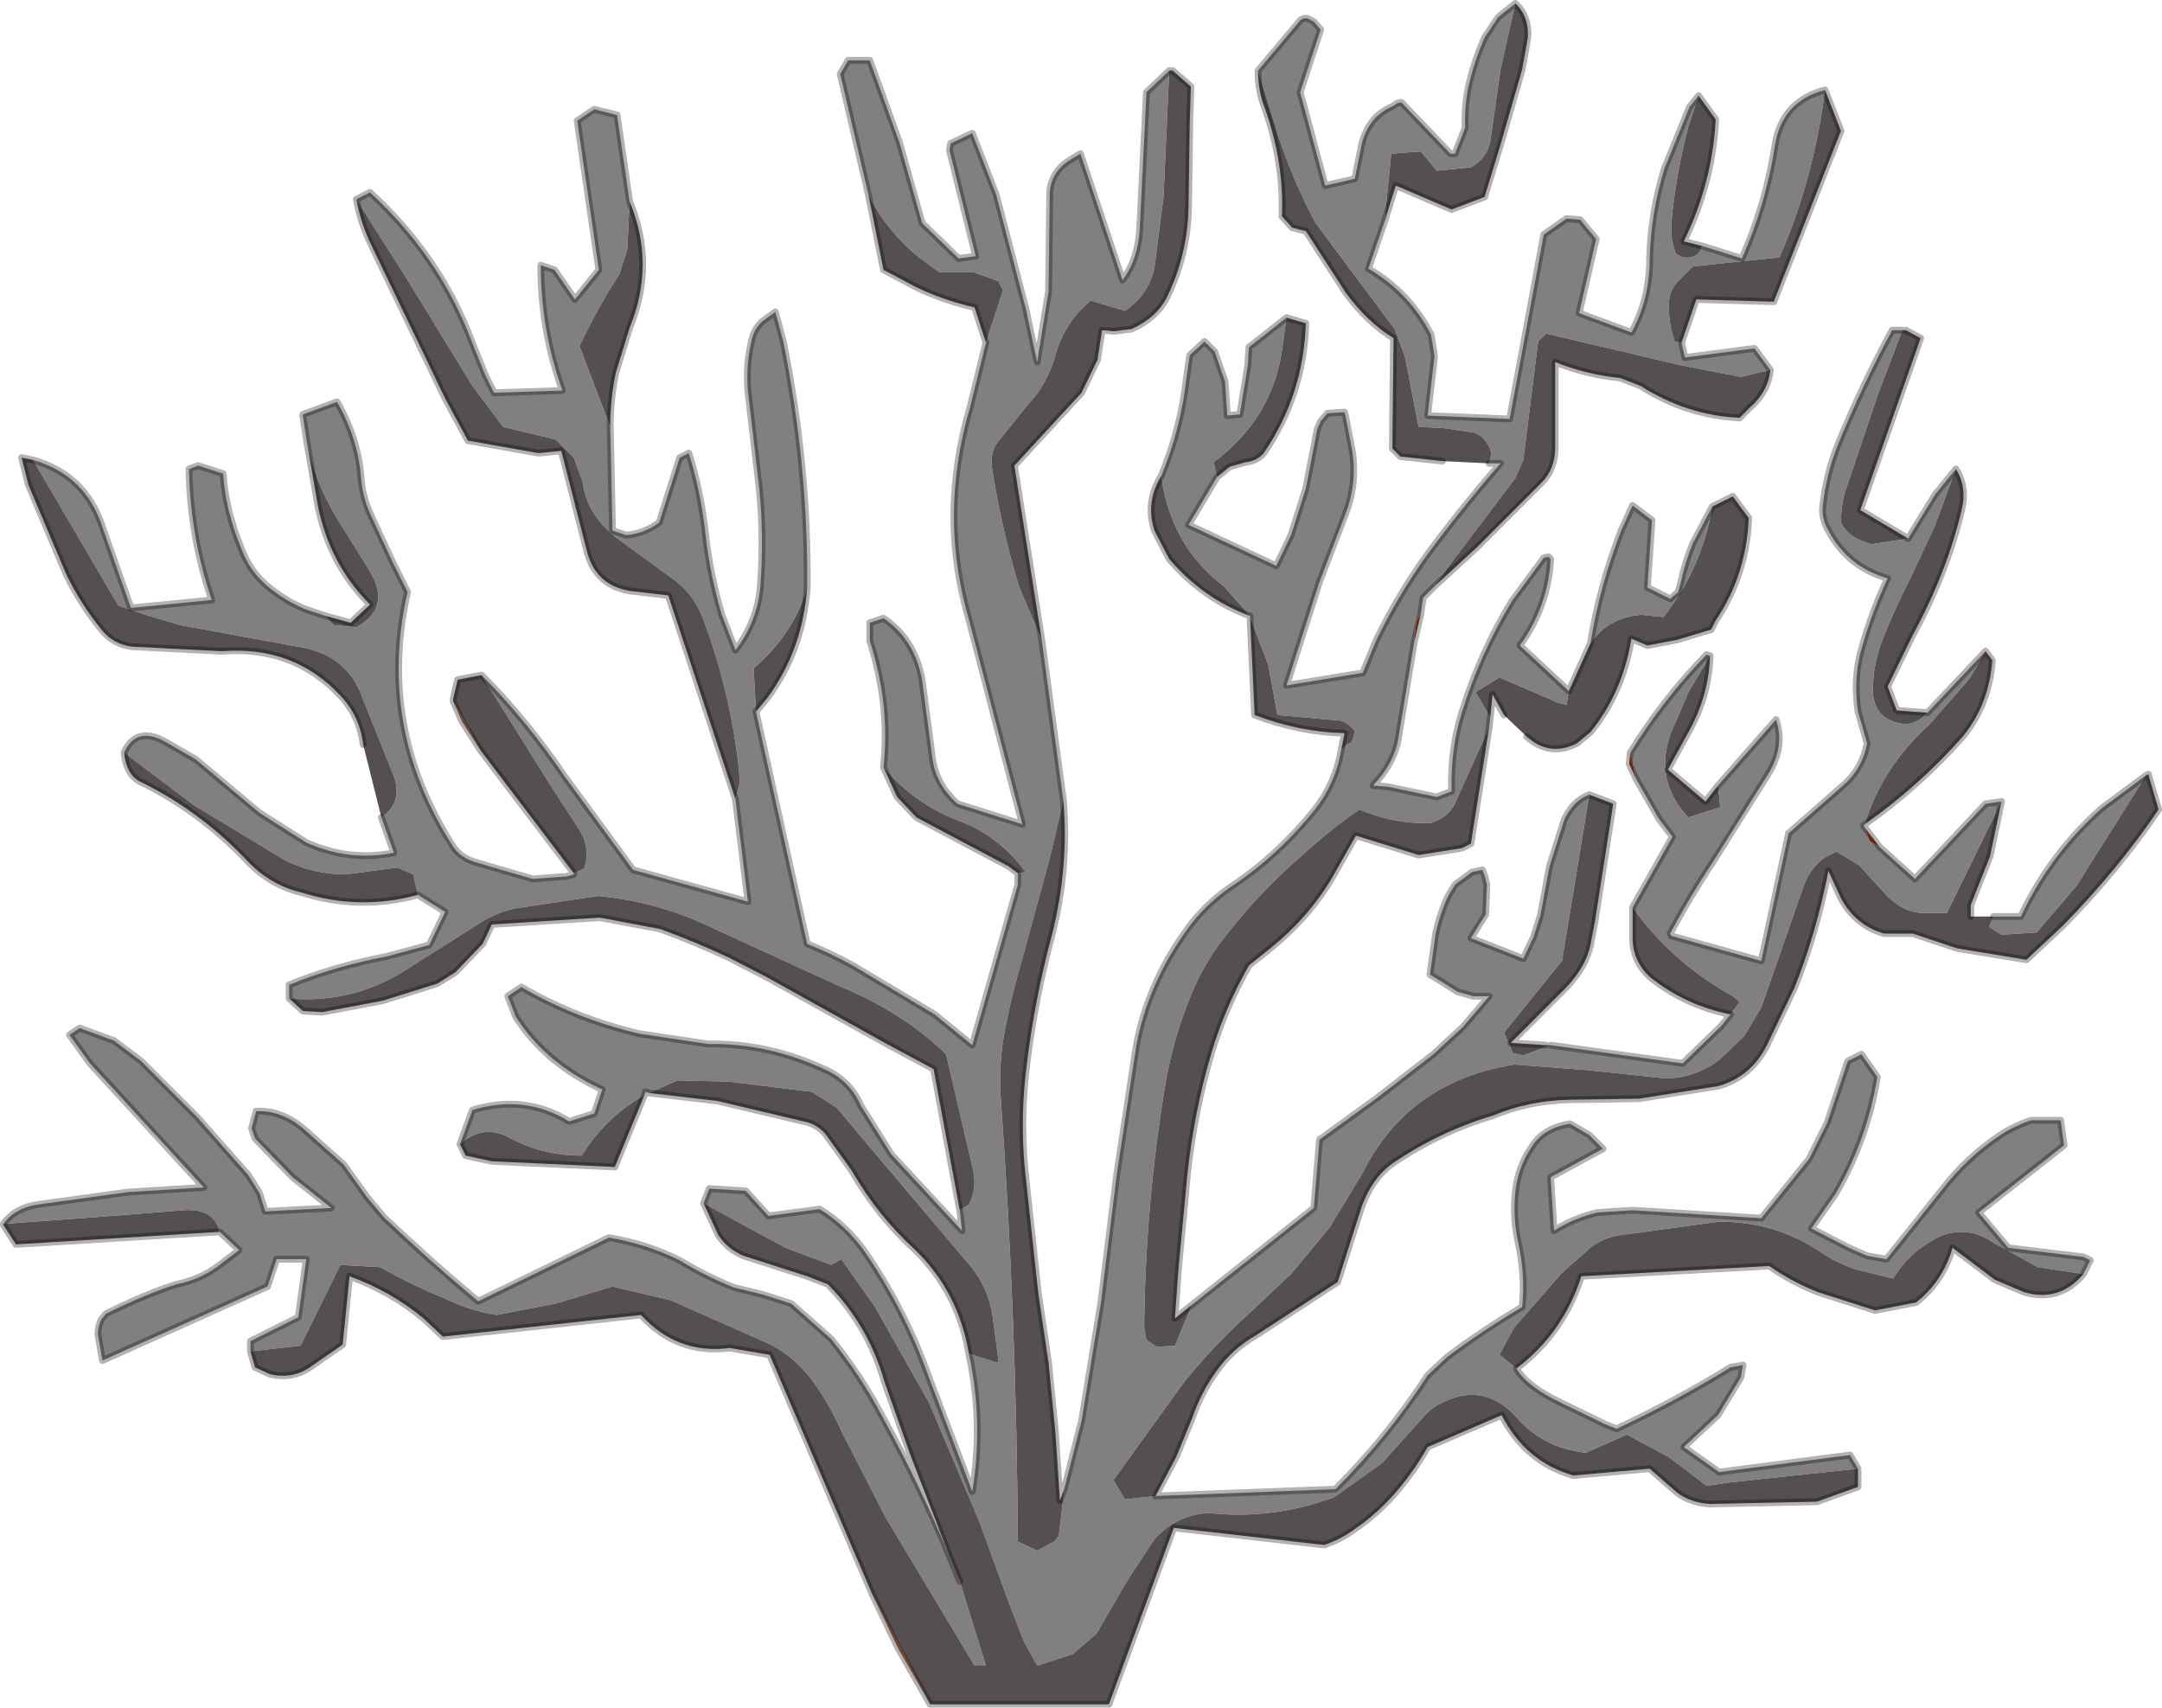 <?xml version="1.0" encoding="UTF-8" standalone="no"?>
<svg xmlns:xlink="http://www.w3.org/1999/xlink" height="75.0px" width="94.95px" xmlns="http://www.w3.org/2000/svg">
  <g transform="matrix(1.0, 0.0, 0.0, 1.0, 43.45, 73.9)">
    <use data-characterId="563" height="75.0" id="decoration86-Couleur0_BB5631" filter="url(#decoration86-filter0)" transform="matrix(1.0, 0.0, 0.0, 1.0, -43.45, -73.9)" width="94.95" xlink:href="#decoration86-sprite0"/>
  </g>
  <defs>
    <g id="decoration86-sprite0" transform="matrix(1.0, 0.0, 0.0, 1.0, 0.15, 0.15)">
      <use data-characterId="562" height="75.0" transform="matrix(1.0, 0.0, 0.0, 1.0, -0.15, -0.15)" width="94.95" xlink:href="#decoration86-shape0"/>
    </g>
    <g id="decoration86-shape0" transform="matrix(1.0, 0.0, 0.0, 1.0, 0.15, 0.15)">
      <path d="M71.45 32.9 L71.7 34.05 71.4 33.4 71.45 32.9 M61.95 28.1 L62.05 27.15 62.25 26.8 61.95 28.1 M82.4 37.05 L81.95 36.8 81.75 36.2 82.4 37.05" fill="#933918" fill-rule="evenodd" stroke="none"/>
      <path d="M40.7 74.7 L39.3 72.25 38.15 69.85 40.7 74.7 M20.95 32.8 L20.15 31.55 19.75 30.65 20.95 32.8" fill="#bb5631" fill-rule="evenodd" stroke="none"/>
      <path d="M83.4 14.35 L82.35 17.1 80.85 21.55 Q80.7 22.15 80.7 22.8 81.05 23.5 82.05 23.75 L83.65 23.5 84.85 21.55 85.75 20.45 84.8 23.0 83.7 25.35 Q83.0 26.7 82.45 28.15 82.1 29.15 82.1 30.2 82.15 31.5 83.5 31.65 84.05 31.65 84.5 31.15 L87.05 28.45 86.35 29.65 84.6 31.65 Q82.5 33.55 81.75 36.05 L81.7 36.1 81.75 36.2 81.95 36.8 82.4 37.05 83.95 38.45 87.05 35.15 87.75 35.05 85.35 39.95 84.4 39.95 Q83.35 39.95 82.55 39.0 L81.5 37.85 80.5 37.25 80.0 37.5 Q79.35 37.95 79.05 38.8 L77.2 44.1 76.45 45.35 75.35 46.4 Q74.2 47.25 72.9 47.2 L69.6 46.85 66.35 46.6 Q61.7 47.35 59.7 51.35 L58.25 53.75 56.55 55.8 54.1 58.1 Q52.9 59.25 51.85 60.55 L48.75 64.85 49.25 65.7 50.6 65.55 58.5 65.25 Q60.8 62.95 62.55 60.25 L63.4 59.45 Q65.0 58.25 66.7 57.25 66.85 55.8 66.5 54.3 66.25 53.05 66.45 51.85 66.6 51.0 67.1 50.25 67.6 49.4 68.8 49.2 L69.65 49.7 70.25 50.3 67.95 51.55 68.1 53.9 Q68.95 53.35 70.0 53.1 L71.55 53.0 77.2 53.35 79.3 50.75 80.1 49.15 81.0 46.45 81.6 46.15 82.3 47.15 Q81.85 49.9 80.45 52.3 L79.4 53.8 81.05 54.65 81.85 55.0 82.7 55.15 85.1 52.15 Q86.2 50.7 87.7 49.7 88.3 49.3 89.05 49.05 L90.35 49.05 90.5 50.15 86.75 53.1 88.05 54.65 91.35 55.05 91.65 55.2 91.6 55.3 91.35 55.8 89.35 55.5 87.35 54.4 Q86.25 53.65 85.05 54.15 83.7 54.8 83.0 56.0 L81.95 55.75 Q80.75 55.5 79.75 54.8 77.8 53.5 75.35 53.5 L71.35 54.05 Q70.45 54.1 69.75 54.6 L68.45 55.75 66.35 58.15 65.7 59.35 66.45 59.95 Q66.9 60.75 68.5 61.5 L70.35 62.4 70.85 62.6 Q73.5 61.35 75.85 59.9 L76.4 59.8 76.3 60.35 75.3 62.0 73.8 63.4 75.35 64.5 81.1 63.75 81.45 64.35 75.85 64.95 74.8 65.1 73.15 63.85 71.3 62.85 69.5 63.65 Q67.65 63.45 66.5 62.15 65.1 60.55 63.3 61.4 62.7 61.65 62.3 62.15 L60.55 64.1 58.45 65.6 Q55.75 66.6 52.95 66.3 51.55 66.35 50.55 67.45 L49.4 69.2 48.0 71.6 46.95 72.5 45.4 73.0 44.8 71.9 44.2 70.35 42.85 66.65 40.65 61.45 38.25 57.2 36.8 55.15 36.35 55.4 34.35 54.65 30.75 52.7 31.0 52.05 32.6 52.15 33.6 53.25 35.85 52.95 Q37.05 53.7 37.85 54.85 39.6 57.4 40.65 60.35 L42.55 65.35 Q43.05 62.3 42.4 59.3 L43.65 59.7 43.7 59.6 43.45 57.7 Q43.25 56.3 42.3 55.25 L38.45 50.7 36.6 48.5 35.5 47.8 31.85 47.35 29.6 47.3 28.35 47.85 28.2 47.8 28.15 47.95 Q26.45 48.9 25.4 50.6 23.65 50.6 22.2 49.8 21.05 49.2 20.05 50.1 L20.6 48.6 Q22.9 47.9 24.85 49.1 L25.95 48.75 26.3 47.7 Q23.8 46.55 22.5 44.5 L22.15 43.6 22.75 43.2 Q25.15 44.6 27.95 45.25 L30.95 45.7 Q33.6 45.65 36.15 46.85 37.2 47.35 37.65 48.4 L39.0 50.55 42.1 53.9 42.0 53.0 42.4 52.75 Q42.75 52.1 42.6 51.3 L41.4 46.15 Q39.5 44.3 36.7 43.15 L31.35 40.7 Q28.85 39.45 26.1 39.2 L22.45 39.75 Q21.55 39.95 20.75 40.5 L17.9 42.3 Q15.45 43.95 12.55 43.7 L12.55 43.1 Q14.5 42.3 16.85 41.85 L18.7 41.35 19.4 39.9 18.2 39.15 18.0 38.25 17.3 37.95 15.05 38.25 Q13.65 38.25 12.4 37.65 L8.35 35.2 5.3 32.9 Q5.85 31.7 7.15 32.45 L8.45 33.2 11.25 35.55 13.3 36.85 Q15.2 37.7 17.15 37.3 L16.6 35.75 Q17.55 35.1 17.15 33.95 L15.65 30.2 Q14.95 28.65 13.2 28.3 L7.75 27.3 6.4 26.9 5.05 26.45 1.3 20.05 Q3.6 20.7 4.35 23.0 L5.6 26.55 9.15 26.2 Q8.2 23.4 8.15 20.45 L8.55 20.3 9.65 20.65 Q9.75 22.25 10.45 23.95 10.8 24.9 11.55 25.55 12.3 26.2 13.25 26.6 L14.15 26.9 14.5 27.3 15.5 27.4 Q17.05 26.55 16.1 24.95 L14.7 22.7 Q13.65 21.0 13.3 19.1 L13.15 18.1 13.15 18.05 14.65 17.5 Q15.55 19.05 15.7 20.75 15.75 21.65 16.15 22.5 L17.1 24.55 17.75 25.85 Q16.4 31.75 19.7 36.95 20.05 37.55 20.85 37.75 L23.25 38.45 24.55 38.35 24.7 38.35 25.05 38.25 25.05 38.2 25.5 38.0 Q25.8 37.1 25.3 36.3 L24.0 34.3 21.0 29.5 Q22.95 31.45 24.65 33.95 L27.65 38.05 32.7 39.45 32.15 34.95 32.35 34.2 Q32.05 30.55 30.7 26.95 30.3 25.95 29.5 25.35 L26.9 23.45 Q25.6 22.4 25.45 21.05 L25.05 19.95 24.25 19.15 21.95 18.6 20.6 16.8 17.75 12.15 15.5 8.6 16.1 8.3 Q19.15 11.1 20.55 14.8 L21.15 16.3 21.55 17.1 24.55 17.0 Q23.6 14.35 23.6 11.5 L24.2 11.7 25.1 13.0 26.15 11.7 25.2 5.15 25.95 4.65 26.95 4.9 27.5 8.7 27.4 10.8 27.05 11.9 Q26.1 13.35 25.3 15.05 L26.65 18.6 26.75 23.15 27.35 23.35 Q28.1 23.3 28.8 22.8 L29.7 19.95 30.1 19.75 Q30.65 21.5 30.85 23.45 31.05 25.15 31.55 26.85 L32.15 28.4 Q33.15 27.1 33.25 25.5 33.4 23.4 33.2 21.35 L32.7 17.05 Q32.6 15.9 32.85 14.85 32.95 14.3 33.35 13.95 L33.9 13.55 34.25 14.85 Q35.35 20.3 35.3 25.65 34.7 27.7 32.95 29.2 L33.05 31.1 35.3 41.3 Q36.3 41.7 37.3 42.25 L40.9 44.4 42.55 45.75 44.55 38.7 44.55 38.2 44.9 38.15 Q43.75 36.6 42.1 35.95 40.05 35.2 38.65 33.55 38.95 30.8 38.05 28.0 L38.05 27.2 38.65 27.0 Q40.05 27.95 40.35 29.75 L40.8 33.15 Q40.95 34.3 41.9 35.15 L44.75 36.05 42.4 27.05 Q41.55 24.1 41.8 21.2 41.95 19.45 42.45 17.75 L43.15 14.9 43.9 12.6 43.7 12.2 42.6 11.8 41.1 11.8 40.2 11.15 Q38.85 10.05 38.0 8.45 L36.75 3.1 37.1 2.5 38.05 2.5 39.35 6.1 40.35 9.65 41.95 11.2 42.7 11.1 41.55 6.45 41.6 6.15 42.55 5.7 43.6 8.4 44.9 13.4 45.4 15.75 45.9 12.65 45.95 8.55 Q45.9 7.5 46.8 6.9 L47.3 6.6 49.15 12.15 Q49.8 11.3 49.9 10.0 L50.2 3.9 51.2 2.95 50.95 8.5 50.55 11.6 Q50.3 12.8 49.25 13.5 L47.75 13.05 Q46.6 14.0 46.2 15.45 45.85 16.7 45.05 17.55 L43.6 19.35 Q43.35 19.8 43.4 20.3 43.8 22.95 44.6 25.6 L45.6 27.95 46.55 35.0 45.95 37.55 44.75 41.95 Q44.3 43.45 44.0 45.0 43.7 46.5 43.8 48.05 44.5 57.85 44.55 67.55 L45.4 67.95 46.15 67.55 46.35 67.3 46.6 65.2 47.35 62.25 48.2 57.05 48.9 51.4 49.75 45.8 Q50.25 43.05 52.0 40.65 52.75 39.6 53.9 38.8 55.95 37.45 57.6 35.4 58.5 34.25 58.75 32.8 L59.0 32.55 59.2 32.45 59.3 32.2 59.35 31.95 Q59.05 31.6 58.75 31.5 L55.95 31.25 55.55 29.05 54.75 26.95 54.75 26.9 53.6 25.6 Q51.25 23.8 50.85 20.75 51.7 18.7 51.95 16.5 L52.1 15.45 52.75 14.85 53.2 15.3 53.65 16.6 53.75 18.1 54.3 18.05 54.65 15.9 54.7 15.1 56.35 13.8 56.15 15.25 Q55.7 18.25 53.15 20.15 L53.3 20.8 52.05 22.9 55.9 24.7 56.55 23.35 57.2 21.3 57.7 18.7 57.85 18.35 58.15 18.0 58.9 17.95 58.95 18.15 59.2 19.45 Q59.5 20.95 58.95 22.4 L57.8 25.4 56.35 29.95 59.7 29.4 60.3 27.95 Q61.25 26.0 62.5 24.25 64.05 22.15 65.75 20.2 L65.25 20.2 65.35 19.75 Q65.15 19.05 64.6 18.85 L63.25 18.65 62.15 18.6 61.55 15.5 61.1 14.3 58.6 10.95 57.6 9.6 Q56.65 7.8 56.0 5.85 L55.1 2.95 56.95 0.75 Q57.05 0.65 57.25 0.65 L57.55 0.8 57.85 1.15 56.95 3.9 58.05 8.0 59.35 7.7 59.65 6.2 Q59.95 4.95 61.05 4.5 61.2 4.35 61.4 4.35 L63.55 6.6 63.75 6.6 64.2 5.45 Q64.15 4.4 64.4 3.4 64.65 2.4 65.05 1.5 L65.65 0.6 66.4 0.0 65.75 2.9 65.3 6.05 Q65.15 6.8 64.45 7.2 L62.95 7.35 62.25 6.5 60.95 6.6 60.65 9.6 59.95 11.65 Q61.75 12.7 62.7 14.55 L62.85 15.5 62.55 18.1 66.15 18.25 67.65 10.15 68.65 9.45 69.25 9.5 69.95 10.35 69.2 13.6 71.5 14.45 Q72.3 13.0 72.3 11.2 72.35 9.2 72.95 7.25 L74.05 4.55 74.45 4.05 74.0 5.4 Q73.45 7.5 73.25 9.65 73.2 10.3 73.45 11.0 L73.75 11.15 Q74.45 11.25 74.6 10.65 L76.35 11.2 Q77.4 8.85 77.8 6.25 78.1 4.3 80.0 3.8 79.5 7.75 78.0 11.15 L74.2 11.55 73.5 12.25 Q73.2 12.6 73.15 13.05 73.1 14.0 73.4 14.85 L73.7 14.9 73.85 15.55 76.9 15.15 77.6 16.1 76.3 16.4 73.7 15.9 67.75 14.5 67.4 14.85 66.75 20.05 66.4 20.85 63.45 24.75 62.85 25.6 62.35 26.1 62.25 26.8 62.05 27.15 61.95 28.1 61.25 32.35 Q61.05 33.4 60.15 34.35 L60.8 34.4 62.95 34.85 63.6 34.6 Q63.55 32.75 64.05 31.15 64.85 28.55 66.25 26.25 L67.65 24.35 67.85 24.3 67.95 24.4 Q67.85 26.45 66.6 28.2 L68.75 30.2 68.65 30.8 68.25 30.7 65.7 29.6 64.65 30.25 65.3 31.35 65.25 31.8 63.85 34.9 Q63.55 35.75 62.65 36.0 61.1 36.05 59.55 35.4 58.25 36.3 57.05 37.4 55.25 38.95 53.8 40.8 52.8 42.0 52.2 43.45 51.4 45.35 51.05 47.35 50.15 52.7 50.1 58.15 L50.2 58.7 50.65 59.0 51.45 58.95 52.2 57.15 57.55 52.9 57.8 49.9 60.35 48.05 62.8 46.15 64.1 44.95 65.25 43.6 64.55 43.6 63.85 43.4 63.3 43.05 62.65 42.65 62.9 40.85 Q63.1 39.95 63.45 39.2 L63.75 38.7 64.5 38.15 64.95 38.05 65.05 38.3 65.15 38.7 65.1 40.0 64.45 41.05 66.75 41.95 67.2 41.0 67.5 40.05 67.9 37.9 68.55 35.85 Q68.95 35.0 69.65 34.75 L68.45 42.05 65.9 45.2 66.3 46.1 66.75 46.2 67.95 45.75 73.75 46.55 75.45 44.9 75.85 44.4 76.25 43.85 75.95 43.6 Q73.25 42.1 71.55 39.7 L73.3 36.6 72.7 35.8 71.7 34.05 71.45 32.9 Q72.9 30.55 74.8 28.6 L74.95 28.65 74.0 30.25 73.25 32.0 Q72.45 34.1 74.0 35.75 L75.4 35.3 75.3 34.35 77.85 31.45 Q78.25 32.65 77.5 33.85 L75.05 37.75 Q74.05 39.25 73.2 40.85 L73.25 40.95 77.2 42.05 78.4 36.45 80.9 34.25 Q81.65 33.55 81.85 32.5 L81.45 31.1 Q81.25 29.75 81.55 28.55 82.0 26.85 82.75 25.25 81.0 24.75 80.15 23.15 79.85 22.65 79.9 22.1 80.05 20.65 80.6 19.3 81.65 16.75 82.95 14.35 L83.4 14.35 M87.4 40.1 L88.6 40.1 Q89.9 37.35 92.15 35.35 L94.1 33.9 91.05 38.75 89.3 40.8 87.75 40.9 87.2 40.55 87.4 40.1 M10.85 59.2 L10.85 58.75 12.95 57.7 13.3 55.15 12.0 55.15 11.6 56.35 4.35 59.6 4.15 58.45 Q4.15 58.1 4.3 57.8 L4.5 57.55 Q6.2 56.7 7.6 56.25 8.65 56.05 9.5 55.4 L10.35 54.75 9.5 53.95 Q9.25 52.9 7.9 53.0 L4.1 53.3 0.0 53.6 Q0.5 52.9 1.5 52.75 L5.5 52.2 8.8 52.0 3.8 46.55 2.9 45.3 3.35 45.0 4.85 45.55 6.05 46.45 8.5 48.9 10.75 51.45 11.25 52.25 11.5 53.05 14.4 52.9 12.7 51.55 11.05 49.85 10.9 49.4 11.1 48.65 Q12.15 48.6 13.1 49.35 L14.95 51.0 15.95 52.4 16.7 53.3 Q18.7 55.2 20.85 57.0 L26.6 54.2 Q28.3 54.5 29.7 55.2 30.85 55.9 32.1 56.4 L33.35 56.7 34.6 57.1 36.35 58.65 Q37.65 60.25 38.65 62.15 40.3 65.15 41.55 68.2 L42.0 69.3 43.15 73.0 42.65 73.0 40.7 69.75 38.75 66.5 36.85 62.8 Q36.35 61.65 35.65 60.65 34.9 59.55 33.7 58.9 L29.3 56.95 26.75 56.35 24.25 57.1 21.65 57.6 Q20.45 57.4 19.45 56.9 17.95 56.3 16.55 55.5 L14.8 55.4 13.05 58.95 10.85 59.2 M69.7 28.1 Q70.1 25.6 71.05 23.15 L71.55 22.05 72.4 22.7 72.2 25.65 73.2 26.15 73.55 25.85 73.65 25.5 Q73.85 24.55 74.2 23.7 L75.05 22.1 Q74.6 24.8 72.9 26.95 L71.95 26.85 Q70.5 26.95 69.7 28.1" fill="#808080" fill-rule="evenodd" stroke="none"/>
      <path d="M83.65 23.5 L82.05 23.75 Q81.05 23.5 80.7 22.8 80.7 22.15 80.85 21.55 L82.35 17.1 83.4 14.35 83.55 14.35 84.2 14.7 81.55 22.25 83.65 23.5 M75.3 34.35 L75.4 35.3 74.0 35.75 Q72.45 34.1 73.25 32.0 L74.0 30.25 74.95 28.65 Q74.9 30.45 73.95 32.1 L73.1 33.65 74.75 35.05 75.3 34.35 M71.55 39.7 Q73.25 42.1 75.95 43.6 L76.25 43.85 75.85 44.4 Q73.85 44.0 72.3 42.75 71.6 42.1 71.55 41.15 L71.55 39.7 M67.95 45.75 L66.75 46.2 66.3 46.1 65.9 45.2 68.45 42.05 69.65 34.75 70.7 35.15 69.9 40.3 69.7 41.35 Q69.5 42.3 68.65 43.2 L66.2 45.65 67.75 45.75 67.95 45.75 M52.2 57.15 L51.45 58.95 50.65 59.0 50.2 58.7 50.1 58.15 Q50.15 52.7 51.05 47.35 51.4 45.35 52.2 43.45 52.8 42.0 53.8 40.8 55.25 38.95 57.05 37.4 58.25 36.3 59.55 35.4 61.1 36.05 62.65 36.0 63.55 35.75 63.85 34.9 L65.25 31.8 64.45 36.9 64.05 37.1 62.15 37.4 59.4 36.55 58.35 38.4 Q57.35 40.1 55.7 41.45 L54.7 42.25 Q53.65 44.1 53.05 46.1 52.3 48.65 52.0 51.4 L51.6 55.65 51.45 57.75 52.2 57.15 M65.3 31.35 L64.65 30.25 65.7 29.6 68.25 30.7 68.65 30.8 68.75 30.2 69.7 28.1 Q70.5 26.95 71.95 26.85 L72.9 26.95 Q74.6 24.8 75.05 22.1 L75.95 21.65 76.65 22.6 Q76.55 25.1 75.2 27.1 L75.0 27.5 73.5 27.95 72.2 28.2 71.5 27.9 Q71.1 30.3 69.7 32.0 L69.1 32.5 Q67.9 33.1 66.9 32.2 L65.9 31.25 65.4 30.35 65.3 31.35 M62.85 25.6 L63.45 24.75 66.4 20.85 66.75 20.05 67.4 14.85 67.75 14.5 73.7 15.9 76.3 16.4 77.6 16.1 Q77.5 17.05 76.7 17.75 L76.25 18.2 Q73.95 18.1 71.9 16.8 L71.0 16.45 Q69.5 16.3 68.15 15.75 L68.15 19.5 Q68.15 20.45 67.55 21.05 L64.7 23.9 62.85 25.6 M73.7 14.9 L73.4 14.85 Q73.1 14.0 73.15 13.05 73.2 12.6 73.5 12.25 L74.2 11.55 78.0 11.15 Q79.5 7.75 80.0 3.8 L80.7 5.6 77.75 13.1 74.35 13.0 73.7 14.9 M74.6 10.65 Q74.45 11.25 73.75 11.15 L73.45 11.0 Q73.2 10.3 73.25 9.65 73.45 7.5 74.0 5.4 L74.45 4.05 75.2 5.1 Q75.05 7.9 73.8 10.45 L74.6 10.65 M60.65 9.6 L60.95 6.6 62.25 6.5 62.95 7.35 64.45 7.2 Q65.15 6.8 65.3 6.05 L65.75 2.9 66.4 0.0 Q67.0 0.55 66.95 1.5 L66.7 2.9 65.75 6.2 65.05 8.5 63.6 9.05 61.15 8.0 60.65 9.6 M55.1 2.95 L56.0 5.85 Q56.65 7.8 57.6 9.6 L58.6 10.95 61.1 14.3 61.55 15.5 62.15 18.6 63.25 18.65 64.6 18.85 Q65.15 19.05 65.35 19.75 L65.25 20.2 63.2 20.1 61.35 19.9 61.0 19.55 61.05 14.7 Q59.9 14.0 58.95 12.7 L57.2 10.0 56.6 9.85 56.15 9.35 Q56.25 7.0 55.4 4.6 55.1 3.85 55.1 2.95 M53.3 20.8 L53.15 20.15 Q55.7 18.25 56.15 15.25 L56.35 13.8 57.2 14.05 Q57.1 17.2 55.35 19.75 55.05 20.1 54.55 20.15 L53.85 20.35 53.3 20.8 M50.85 20.75 Q51.25 23.8 53.6 25.6 L54.75 26.9 Q52.7 26.15 51.2 24.4 L50.55 23.15 Q50.15 21.9 50.85 20.75 M54.75 26.95 L55.55 29.05 55.95 31.25 58.75 31.5 Q59.05 31.6 59.35 31.95 L59.3 32.2 59.2 32.45 59.0 32.55 58.75 32.8 58.9 32.05 Q56.9 32.0 54.95 31.25 L54.75 26.95 M46.6 65.2 L46.35 67.3 46.15 67.55 45.4 67.95 44.55 67.55 Q44.5 57.85 43.8 48.05 43.7 46.5 44.0 45.0 44.3 43.45 44.75 41.95 L45.95 37.55 46.55 35.0 Q46.8 37.95 46.05 40.9 45.3 43.7 44.95 46.55 44.65 48.85 44.85 51.1 L45.45 56.65 45.9 59.7 46.2 62.75 46.4 65.75 46.6 65.2 M45.6 27.95 L44.6 25.6 Q43.8 22.95 43.4 20.3 43.35 19.8 43.6 19.35 L45.05 17.55 Q45.85 16.7 46.2 15.45 46.6 14.0 47.75 13.05 L49.25 13.5 Q50.3 12.8 50.55 11.6 L50.95 8.5 51.2 2.95 51.35 2.95 52.15 3.65 52.1 5.3 52.05 8.75 Q52.05 10.95 51.1 12.9 50.65 13.8 49.55 14.3 L48.75 14.4 48.25 14.35 48.05 15.65 47.35 17.1 44.4 20.3 45.6 27.95 M38.0 8.45 Q38.85 10.05 40.2 11.15 L41.1 11.8 42.6 11.8 43.7 12.2 43.9 12.6 43.15 14.9 42.65 13.35 Q40.9 12.95 39.5 12.15 L38.65 11.7 38.0 8.45 M38.65 33.55 Q40.05 35.2 42.1 35.95 43.75 36.6 44.9 38.15 L44.55 38.2 44.15 37.9 40.1 35.75 39.25 34.85 38.65 33.55 M33.05 31.1 L32.95 29.2 Q34.7 27.7 35.3 25.65 35.1 28.4 33.55 30.5 L33.05 31.1 M26.65 18.6 L25.3 15.05 Q26.1 13.35 27.05 11.9 L27.4 10.8 27.5 8.7 Q28.65 11.45 27.5 14.25 L26.9 16.2 Q26.65 17.35 26.65 18.6 M15.5 8.6 L17.75 12.15 20.6 16.8 21.95 18.6 24.25 19.15 25.05 19.95 25.45 21.05 Q25.6 22.4 26.9 23.45 L29.5 25.35 Q30.3 25.95 30.7 26.95 32.05 30.55 32.35 34.2 L32.15 34.95 29.2 26.0 27.5 25.8 Q26.05 25.55 25.65 24.15 L24.5 19.65 23.5 19.75 20.4 19.2 19.4 17.35 16.2 10.7 Q15.7 9.7 15.5 8.6 M21.0 29.5 L24.0 34.3 25.3 36.3 Q25.8 37.1 25.5 38.0 L25.05 38.2 20.95 32.8 19.75 30.65 19.75 30.55 19.95 29.7 21.0 29.5 M13.3 19.1 Q13.65 21.0 14.7 22.7 L16.1 24.95 Q17.05 26.55 15.5 27.4 L14.5 27.3 14.15 26.9 15.25 27.2 16.1 26.4 Q14.3 24.6 13.8 22.0 L13.3 19.1 M1.3 20.05 L5.05 26.45 6.4 26.9 7.75 27.3 13.2 28.3 Q14.95 28.65 15.65 30.2 L17.15 33.95 Q17.55 35.1 16.6 35.75 L15.8 32.55 Q15.65 31.3 14.8 30.4 12.75 28.2 9.6 28.45 L5.65 28.25 Q4.85 28.15 4.35 27.55 3.4 26.4 2.75 25.05 L1.1 21.15 0.8 19.95 1.3 20.05 M5.3 32.9 L8.35 35.2 12.4 37.65 Q13.65 38.25 15.05 38.25 L17.3 37.95 18.0 38.25 18.2 39.15 Q15.65 39.85 13.1 39.05 11.8 38.75 10.8 37.75 8.7 35.5 6.05 34.2 5.4 33.9 5.3 32.9 M12.55 43.7 Q15.45 43.95 17.9 42.3 L20.75 40.5 Q21.55 39.95 22.45 39.75 L26.1 39.2 Q28.85 39.45 31.35 40.7 L36.7 43.15 Q39.5 44.3 41.4 46.15 L42.6 51.3 Q42.75 52.1 42.4 52.75 L42.0 53.0 40.85 46.8 38.8 45.7 33.5 42.75 31.85 41.9 Q30.35 41.2 28.85 40.65 L26.2 40.15 21.45 40.45 21.05 41.3 19.85 42.55 19.05 43.05 16.65 43.8 14.0 44.3 13.15 44.25 12.55 43.7 M20.05 50.1 Q21.05 49.2 22.2 49.8 23.65 50.6 25.4 50.6 26.45 48.9 28.15 47.95 L26.85 51.1 21.45 50.85 20.3 50.6 20.05 50.1 M28.35 47.85 L29.6 47.3 31.85 47.35 35.5 47.8 36.6 48.5 38.45 50.7 42.3 55.25 Q43.25 56.3 43.45 57.7 L43.7 59.6 43.65 59.7 42.4 59.3 Q41.95 56.6 40.05 54.75 38.4 53.25 37.25 51.25 L36.1 49.65 Q35.7 49.2 35.15 49.1 L31.35 48.2 28.35 47.85 M30.75 52.7 L34.35 54.65 36.35 55.4 36.8 55.15 38.25 57.2 40.65 61.45 42.85 66.65 44.2 70.35 44.8 71.9 45.4 73.0 46.95 72.5 48.0 71.6 49.4 69.2 50.55 67.45 Q51.55 66.35 52.95 66.3 55.75 66.6 58.45 65.6 L60.55 64.1 62.3 62.15 Q62.7 61.65 63.3 61.4 65.1 60.55 66.5 62.15 67.65 63.45 69.5 63.65 L71.3 62.85 73.15 63.85 74.8 65.1 75.85 64.95 81.45 64.35 81.45 65.15 79.65 65.8 74.95 65.9 Q74.1 65.85 73.5 65.4 L72.3 64.35 68.95 64.65 Q66.85 64.05 65.8 62.0 L62.55 63.4 Q61.2 65.75 59.35 67.0 58.75 67.45 58.0 67.7 L51.4 66.95 48.55 74.7 40.7 74.7 38.15 69.85 33.65 59.35 31.9 59.05 Q29.6 59.35 28.0 57.6 L19.3 58.55 18.45 57.75 Q17.0 56.55 15.2 55.9 L14.9 58.9 13.6 59.8 Q12.75 60.45 11.7 60.2 L11.05 59.9 10.85 59.2 13.05 58.95 14.8 55.4 16.55 55.5 Q17.95 56.3 19.45 56.9 20.45 57.4 21.65 57.6 L24.25 57.1 26.75 56.35 29.3 56.95 33.7 58.9 Q34.9 59.55 35.65 60.65 36.35 61.65 36.85 62.8 L38.75 66.5 40.7 69.75 42.65 73.0 43.15 73.0 42.0 69.3 41.55 68.2 39.85 63.8 38.7 60.55 Q38.0 58.1 36.3 56.35 L36.2 56.25 35.3 55.9 32.5 55.0 Q31.8 54.7 31.4 54.1 L30.75 52.7 M66.45 59.95 L65.7 59.35 66.35 58.15 68.45 55.75 69.75 54.6 Q70.45 54.1 71.35 54.05 L75.35 53.5 Q77.8 53.5 79.75 54.8 80.75 55.5 81.95 55.75 L83.0 56.0 Q83.7 54.8 85.05 54.15 86.25 53.65 87.35 54.4 L89.35 55.5 91.35 55.8 Q90.3 57.05 88.75 56.6 L87.45 56.05 85.6 54.65 Q85.25 55.9 84.3 56.8 L84.0 57.05 82.2 57.4 79.7 56.6 Q78.55 56.15 77.55 55.45 L69.3 55.9 Q68.5 58.4 66.45 59.95 M50.6 65.55 L49.25 65.7 48.75 64.85 51.85 60.55 Q52.9 59.25 54.1 58.1 L56.55 55.8 58.25 53.75 59.7 51.35 Q61.7 47.35 66.35 46.6 L69.6 46.85 72.9 47.2 Q74.2 47.25 75.35 46.4 L76.45 45.35 77.2 44.1 79.05 38.8 Q79.35 37.95 80.0 37.5 L80.5 37.25 81.5 37.85 82.55 39.0 Q83.35 39.95 84.4 39.95 L85.35 39.95 87.75 35.05 87.25 37.45 86.4 39.6 86.4 40.1 87.4 40.1 87.2 40.55 87.75 40.9 89.3 40.8 91.05 38.75 94.1 33.9 94.2 33.85 94.65 35.4 Q92.9 38.0 90.45 40.5 L88.85 42.0 85.8 41.5 83.85 40.85 82.6 40.85 Q81.35 40.5 80.7 39.3 L80.15 38.1 Q79.6 40.9 78.65 43.25 L77.45 45.75 Q76.75 47.15 75.3 47.55 L71.85 48.1 68.7 48.15 Q66.95 48.2 65.4 48.85 63.05 49.55 61.0 50.95 60.1 51.6 59.65 52.85 L58.6 56.15 55.0 58.5 Q53.95 59.1 53.25 60.1 52.6 61.0 52.2 62.15 L51.5 63.85 50.6 65.55 M81.75 36.05 Q82.5 33.55 84.6 31.65 L86.35 29.65 87.05 28.45 87.35 28.85 Q87.2 30.8 86.05 32.2 84.15 34.35 81.75 36.05 M84.5 31.15 Q84.05 31.65 83.5 31.65 82.15 31.5 82.1 30.2 82.1 29.15 82.45 28.15 83.0 26.7 83.7 25.35 L84.8 23.0 85.75 20.45 Q86.25 21.25 86.0 22.25 85.35 25.0 83.85 27.75 L82.75 30.0 83.15 31.05 84.5 31.15 M9.5 53.95 L0.55 54.5 0.0 53.65 0.0 53.6 4.1 53.3 7.9 53.0 Q9.25 52.9 9.5 53.95" fill="#564f4f" fill-rule="evenodd" stroke="none"/>
      <path d="M83.65 23.5 L81.55 22.25 84.2 14.7 83.55 14.35 M83.4 14.35 L82.95 14.35 Q81.65 16.75 80.6 19.3 80.05 20.65 79.9 22.1 79.85 22.65 80.15 23.15 81.0 24.75 82.75 25.25 82.0 26.85 81.55 28.55 81.25 29.75 81.45 31.1 L81.85 32.5 Q81.65 33.55 80.9 34.25 L78.4 36.45 77.2 42.05 73.25 40.95 73.2 40.85 Q74.05 39.25 75.05 37.75 L77.5 33.85 Q78.25 32.65 77.85 31.45 L75.3 34.35 74.75 35.05 73.1 33.65 73.95 32.1 Q74.9 30.45 74.95 28.65 L74.8 28.6 Q72.9 30.55 71.45 32.9 L71.4 33.4 71.7 34.05 72.7 35.8 73.3 36.6 71.55 39.7 71.55 41.15 Q71.6 42.1 72.3 42.75 73.85 44.0 75.85 44.4 L75.45 44.9 73.75 46.55 67.95 45.75 M69.65 34.75 Q68.95 35.0 68.55 35.85 L67.9 37.9 67.5 40.05 67.2 41.0 66.75 41.95 64.45 41.05 65.1 40.0 65.15 38.7 65.05 38.3 64.95 38.05 64.5 38.15 63.75 38.7 63.45 39.2 Q63.1 39.95 62.9 40.85 L62.65 42.65 63.3 43.05 63.85 43.4 64.55 43.6 65.25 43.6 64.1 44.95 62.8 46.15 60.35 48.05 57.8 49.9 57.55 52.9 52.2 57.15 51.45 57.75 51.6 55.65 52.0 51.4 Q52.3 48.65 53.05 46.1 53.65 44.1 54.7 42.25 L55.7 41.45 Q57.35 40.1 58.35 38.4 L59.4 36.55 62.15 37.4 64.05 37.1 64.45 36.9 65.25 31.8 65.3 31.35 65.4 30.35 65.9 31.25 M68.75 30.2 L66.6 28.2 Q67.85 26.45 67.95 24.4 L67.85 24.3 67.65 24.35 66.25 26.25 Q64.85 28.55 64.05 31.15 63.55 32.75 63.6 34.6 L62.95 34.85 60.8 34.4 60.15 34.35 Q61.05 33.4 61.25 32.35 L61.95 28.1 62.25 26.8 62.35 26.1 62.85 25.6 64.7 23.9 67.55 21.05 Q68.15 20.45 68.15 19.5 L68.15 15.75 Q69.5 16.3 71.0 16.45 L71.9 16.8 Q73.95 18.1 76.25 18.2 L76.7 17.75 Q77.5 17.05 77.6 16.1 L76.9 15.15 73.85 15.55 73.7 14.9 74.35 13.0 77.75 13.1 80.7 5.6 80.0 3.8 Q78.1 4.3 77.8 6.25 77.4 8.85 76.35 11.2 L74.6 10.65 73.8 10.45 Q75.05 7.9 75.2 5.1 L74.45 4.05 74.05 4.55 72.95 7.25 Q72.35 9.2 72.3 11.2 72.3 13.0 71.5 14.45 L69.2 13.6 69.95 10.35 69.25 9.5 68.65 9.45 67.65 10.15 66.15 18.25 62.55 18.1 62.85 15.5 62.7 14.55 Q61.75 12.7 59.95 11.65 L60.65 9.6 61.15 8.0 63.6 9.05 65.05 8.5 65.75 6.2 66.7 2.9 66.95 1.5 Q67.0 0.55 66.4 0.0 L65.65 0.6 65.05 1.5 Q64.65 2.4 64.4 3.4 64.15 4.4 64.2 5.45 L63.75 6.6 63.55 6.6 61.4 4.35 Q61.2 4.35 61.05 4.5 59.95 4.95 59.65 6.2 L59.35 7.7 58.05 8.0 56.95 3.9 57.85 1.15 57.55 0.8 57.25 0.65 Q57.05 0.65 56.95 0.75 L55.1 2.95 Q55.1 3.85 55.4 4.6 56.25 7.0 56.15 9.35 L56.6 9.85 57.2 10.0 58.95 12.7 Q59.9 14.0 61.05 14.7 L61.0 19.55 61.35 19.9 63.2 20.1 M65.25 20.2 L65.75 20.2 Q64.05 22.15 62.5 24.25 61.25 26.0 60.3 27.95 L59.7 29.4 56.35 29.95 57.8 25.4 58.95 22.4 Q59.5 20.95 59.2 19.45 L58.95 18.15 58.9 17.95 58.15 18.0 57.85 18.35 57.7 18.7 57.2 21.3 56.55 23.35 55.9 24.7 52.05 22.9 53.3 20.8 53.85 20.35 54.55 20.15 Q55.05 20.1 55.35 19.75 57.1 17.2 57.2 14.05 L56.35 13.8 54.7 15.1 54.65 15.9 54.3 18.05 53.75 18.1 53.65 16.6 53.2 15.3 52.75 14.85 52.1 15.45 51.95 16.5 Q51.7 18.7 50.85 20.75 50.15 21.9 50.55 23.15 L51.2 24.4 Q52.7 26.15 54.75 26.9 L54.75 26.95 54.95 31.25 Q56.9 32.0 58.9 32.05 L58.75 32.8 Q58.5 34.25 57.6 35.4 55.95 37.45 53.9 38.8 52.75 39.6 52.0 40.65 50.25 43.05 49.75 45.8 L48.9 51.4 48.2 57.05 47.35 62.25 46.6 65.2 46.4 65.75 46.2 62.75 45.9 59.7 45.45 56.65 44.85 51.1 Q44.65 48.85 44.95 46.55 45.3 43.7 46.05 40.9 46.8 37.95 46.55 35.0 L45.6 27.95 44.4 20.3 47.35 17.1 48.05 15.65 48.25 14.35 48.75 14.4 49.55 14.3 Q50.65 13.8 51.1 12.9 52.05 10.95 52.05 8.75 L52.1 5.3 52.15 3.65 51.35 2.95 M51.2 2.95 L50.2 3.9 49.9 10.0 Q49.8 11.3 49.15 12.15 L47.3 6.6 46.8 6.9 Q45.9 7.5 45.95 8.55 L45.9 12.65 45.4 15.75 44.9 13.4 43.6 8.4 42.55 5.7 41.6 6.15 41.55 6.45 42.7 11.1 41.95 11.2 40.35 9.65 39.35 6.1 38.05 2.5 37.1 2.5 36.75 3.1 38.0 8.45 38.65 11.7 39.5 12.15 Q40.9 12.95 42.65 13.35 L43.15 14.9 42.45 17.75 Q41.95 19.45 41.8 21.2 41.55 24.1 42.4 27.05 L44.75 36.05 41.9 35.15 Q40.95 34.3 40.8 33.15 L40.35 29.75 Q40.05 27.95 38.65 27.0 L38.05 27.2 38.05 28.0 Q38.95 30.8 38.65 33.55 L39.25 34.85 40.1 35.75 44.15 37.9 44.55 38.2 44.55 38.7 42.55 45.75 40.9 44.4 37.3 42.25 Q36.3 41.7 35.3 41.3 L33.05 31.1 33.55 30.5 Q35.1 28.4 35.3 25.65 35.35 20.3 34.25 14.85 L33.9 13.55 33.35 13.95 Q32.95 14.3 32.85 14.85 32.6 15.9 32.7 17.05 L33.2 21.35 Q33.4 23.4 33.25 25.5 33.15 27.1 32.15 28.4 L31.55 26.85 Q31.05 25.15 30.85 23.45 30.65 21.5 30.1 19.75 L29.7 19.95 28.8 22.8 Q28.1 23.3 27.35 23.35 L26.75 23.15 26.65 18.6 Q26.65 17.35 26.9 16.2 L27.5 14.25 Q28.65 11.45 27.5 8.7 L26.95 4.9 25.95 4.65 25.2 5.15 26.15 11.7 25.1 13.0 24.2 11.7 23.6 11.5 Q23.6 14.35 24.55 17.0 L21.55 17.1 21.15 16.3 20.55 14.8 Q19.15 11.1 16.1 8.3 L15.5 8.6 Q15.7 9.7 16.2 10.7 L19.4 17.35 20.4 19.2 23.5 19.75 24.5 19.65 25.65 24.15 Q26.05 25.55 27.5 25.8 L29.2 26.0 32.15 34.95 32.7 39.45 27.65 38.05 24.65 33.95 Q22.95 31.45 21.0 29.5 L19.95 29.7 19.75 30.55 M25.05 38.2 L25.05 38.25 24.7 38.35 M24.55 38.35 L23.25 38.45 20.85 37.75 Q20.05 37.55 19.7 36.95 16.4 31.75 17.75 25.85 L17.1 24.55 16.15 22.5 Q15.75 21.65 15.7 20.75 15.55 19.05 14.65 17.5 L13.15 18.05 M13.15 18.1 L13.3 19.1 13.8 22.0 Q14.3 24.6 16.1 26.4 L15.25 27.2 14.15 26.9 13.25 26.6 Q12.3 26.2 11.55 25.55 10.8 24.9 10.45 23.95 9.75 22.25 9.65 20.65 L8.55 20.3 8.15 20.45 Q8.2 23.4 9.15 26.2 L5.6 26.55 4.35 23.0 Q3.6 20.7 1.3 20.05 L0.8 19.95 1.1 21.15 2.75 25.05 Q3.4 26.4 4.35 27.55 4.85 28.15 5.65 28.25 L9.6 28.45 Q12.75 28.2 14.8 30.4 15.65 31.3 15.8 32.55 M16.6 35.75 L17.15 37.3 Q15.2 37.7 13.3 36.85 L11.25 35.55 8.45 33.2 7.15 32.45 Q5.85 31.7 5.3 32.9 5.4 33.9 6.05 34.2 8.7 35.5 10.8 37.75 11.8 38.75 13.1 39.05 15.65 39.85 18.2 39.15 L19.4 39.9 18.7 41.35 16.85 41.85 Q14.5 42.3 12.55 43.1 L12.55 43.7 13.15 44.25 14.0 44.3 16.65 43.8 19.05 43.05 19.85 42.55 21.05 41.3 21.45 40.45 26.2 40.15 28.85 40.65 Q30.35 41.2 31.85 41.9 L33.5 42.75 38.8 45.7 40.85 46.8 42.0 53.0 42.1 53.9 39.0 50.55 37.65 48.4 Q37.2 47.35 36.15 46.85 33.6 45.65 30.95 45.7 L27.95 45.25 Q25.15 44.6 22.75 43.2 L22.15 43.6 22.5 44.5 Q23.8 46.55 26.3 47.7 L25.95 48.75 24.85 49.1 Q22.9 47.9 20.6 48.6 L20.05 50.1 20.3 50.6 21.45 50.85 26.85 51.1 28.15 47.95 28.2 47.8 28.35 47.85 31.35 48.2 35.15 49.1 Q35.7 49.2 36.1 49.65 L37.25 51.25 Q38.4 53.25 40.05 54.75 41.95 56.6 42.4 59.3 43.05 62.3 42.55 65.35 L40.65 60.35 Q39.6 57.4 37.85 54.85 37.05 53.7 35.85 52.95 L33.6 53.25 32.6 52.15 31.0 52.05 30.75 52.7 31.4 54.1 Q31.8 54.7 32.5 55.0 L35.3 55.9 36.2 56.25 M81.45 64.35 L81.1 63.75 75.35 64.5 73.8 63.4 75.3 62.0 76.3 60.35 76.4 59.8 75.85 59.9 Q73.5 61.35 70.85 62.6 L70.35 62.4 68.5 61.5 Q66.9 60.75 66.45 59.95 68.5 58.4 69.3 55.9 L77.55 55.45 Q78.55 56.15 79.7 56.6 L82.2 57.4 84.0 57.05 84.3 56.8 Q85.25 55.9 85.6 54.65 L87.45 56.05 88.75 56.6 Q90.3 57.05 91.35 55.8 L91.6 55.3 91.65 55.2 91.35 55.05 88.05 54.65 86.75 53.1 90.5 50.15 90.35 49.05 89.05 49.05 Q88.3 49.3 87.7 49.7 86.2 50.7 85.1 52.15 L82.7 55.15 81.85 55.0 81.05 54.65 79.4 53.8 80.45 52.3 Q81.85 49.9 82.3 47.15 L81.6 46.15 81.0 46.45 80.1 49.15 79.3 50.75 77.2 53.35 71.55 53.0 70.0 53.1 Q68.95 53.35 68.1 53.9 L67.95 51.55 70.25 50.3 69.65 49.7 68.8 49.2 Q67.6 49.4 67.1 50.25 66.6 51.0 66.45 51.85 66.25 53.05 66.5 54.3 66.85 55.8 66.7 57.25 65.0 58.25 63.4 59.45 L62.55 60.25 Q60.8 62.95 58.5 65.25 L50.6 65.55 51.5 63.85 52.2 62.15 Q52.6 61.0 53.25 60.1 53.95 59.1 55.0 58.5 L58.6 56.15 59.65 52.85 Q60.1 51.6 61.0 50.95 63.05 49.55 65.4 48.85 66.95 48.2 68.7 48.15 L71.85 48.1 75.3 47.55 Q76.75 47.15 77.45 45.75 L78.65 43.25 Q79.6 40.9 80.15 38.1 L80.7 39.3 Q81.35 40.5 82.6 40.85 L83.85 40.85 85.8 41.5 88.85 42.0 90.45 40.5 Q92.9 38.0 94.65 35.4 L94.2 33.85 M87.75 35.05 L87.05 35.15 83.95 38.45 82.4 37.05 81.75 36.2 81.7 36.1 81.75 36.05 Q84.15 34.35 86.05 32.2 87.2 30.8 87.35 28.85 L87.05 28.45 84.5 31.15 83.15 31.05 82.75 30.0 83.85 27.75 Q85.35 25.0 86.0 22.25 86.25 21.25 85.75 20.45 L84.85 21.55 83.65 23.5 M94.1 33.9 L92.15 35.35 Q89.9 37.35 88.6 40.1 L87.4 40.1 M87.75 35.05 L87.25 37.45 86.4 39.6 86.4 40.1 M81.45 64.35 L81.45 65.15 79.65 65.8 74.95 65.9 Q74.1 65.85 73.5 65.4 L72.3 64.35 68.95 64.65 Q66.85 64.05 65.8 62.0 L62.55 63.4 Q61.2 65.75 59.35 67.0 58.75 67.45 58.0 67.7 L51.4 66.95 48.55 74.7 40.7 74.7 39.3 72.25 38.15 69.85 33.65 59.35 31.9 59.05 Q29.6 59.35 28.0 57.6 L19.3 58.55 18.45 57.75 Q17.0 56.55 15.2 55.9 L14.9 58.9 13.6 59.8 Q12.75 60.45 11.7 60.2 L11.05 59.9 10.85 59.2 10.85 58.75 12.95 57.7 13.3 55.15 12.0 55.15 11.6 56.35 4.35 59.6 4.15 58.45 Q4.15 58.1 4.3 57.8 L4.5 57.55 Q6.2 56.7 7.6 56.25 8.65 56.05 9.5 55.4 L10.35 54.75 9.5 53.95 0.55 54.5 0.0 53.65 M0.0 53.6 Q0.5 52.9 1.5 52.75 L5.5 52.2 8.8 52.0 3.8 46.55 2.9 45.3 3.35 45.0 4.85 45.55 6.05 46.45 8.5 48.9 10.75 51.45 11.25 52.25 11.5 53.05 14.4 52.9 12.7 51.55 11.05 49.85 10.9 49.4 11.1 48.65 Q12.15 48.6 13.1 49.35 L14.95 51.0 15.95 52.4 16.7 53.3 Q18.7 55.2 20.85 57.0 L26.6 54.2 Q28.3 54.5 29.7 55.2 30.85 55.9 32.1 56.4 L33.35 56.7 34.6 57.1 36.35 58.65 Q37.65 60.25 38.65 62.15 40.3 65.15 41.55 68.2 L39.85 63.8 38.7 60.55 Q38.0 58.1 36.3 56.35 M75.05 22.1 L74.2 23.7 Q73.85 24.55 73.65 25.5 L73.55 25.85 73.2 26.15 72.2 25.65 72.4 22.7 71.55 22.05 71.05 23.15 Q70.1 25.6 69.7 28.1 L68.75 30.2 M75.05 22.1 L75.95 21.65 76.65 22.6 Q76.55 25.1 75.2 27.1 L75.0 27.5 73.5 27.95 72.2 28.2 71.5 27.9 Q71.1 30.3 69.7 32.0 L69.1 32.5 Q67.9 33.1 66.9 32.2 M69.65 34.75 L70.7 35.15 69.9 40.3 69.7 41.35 Q69.5 42.3 68.65 43.2 L66.2 45.65 67.75 45.75 M19.75 30.65 L20.15 31.55 20.95 32.8 25.05 38.2 M42.0 69.3 L41.55 68.2" fill="none" stroke="#000000" stroke-linecap="round" stroke-linejoin="round" stroke-opacity="0.302" stroke-width="0.3"/>
    </g>
  </defs>
</svg>
